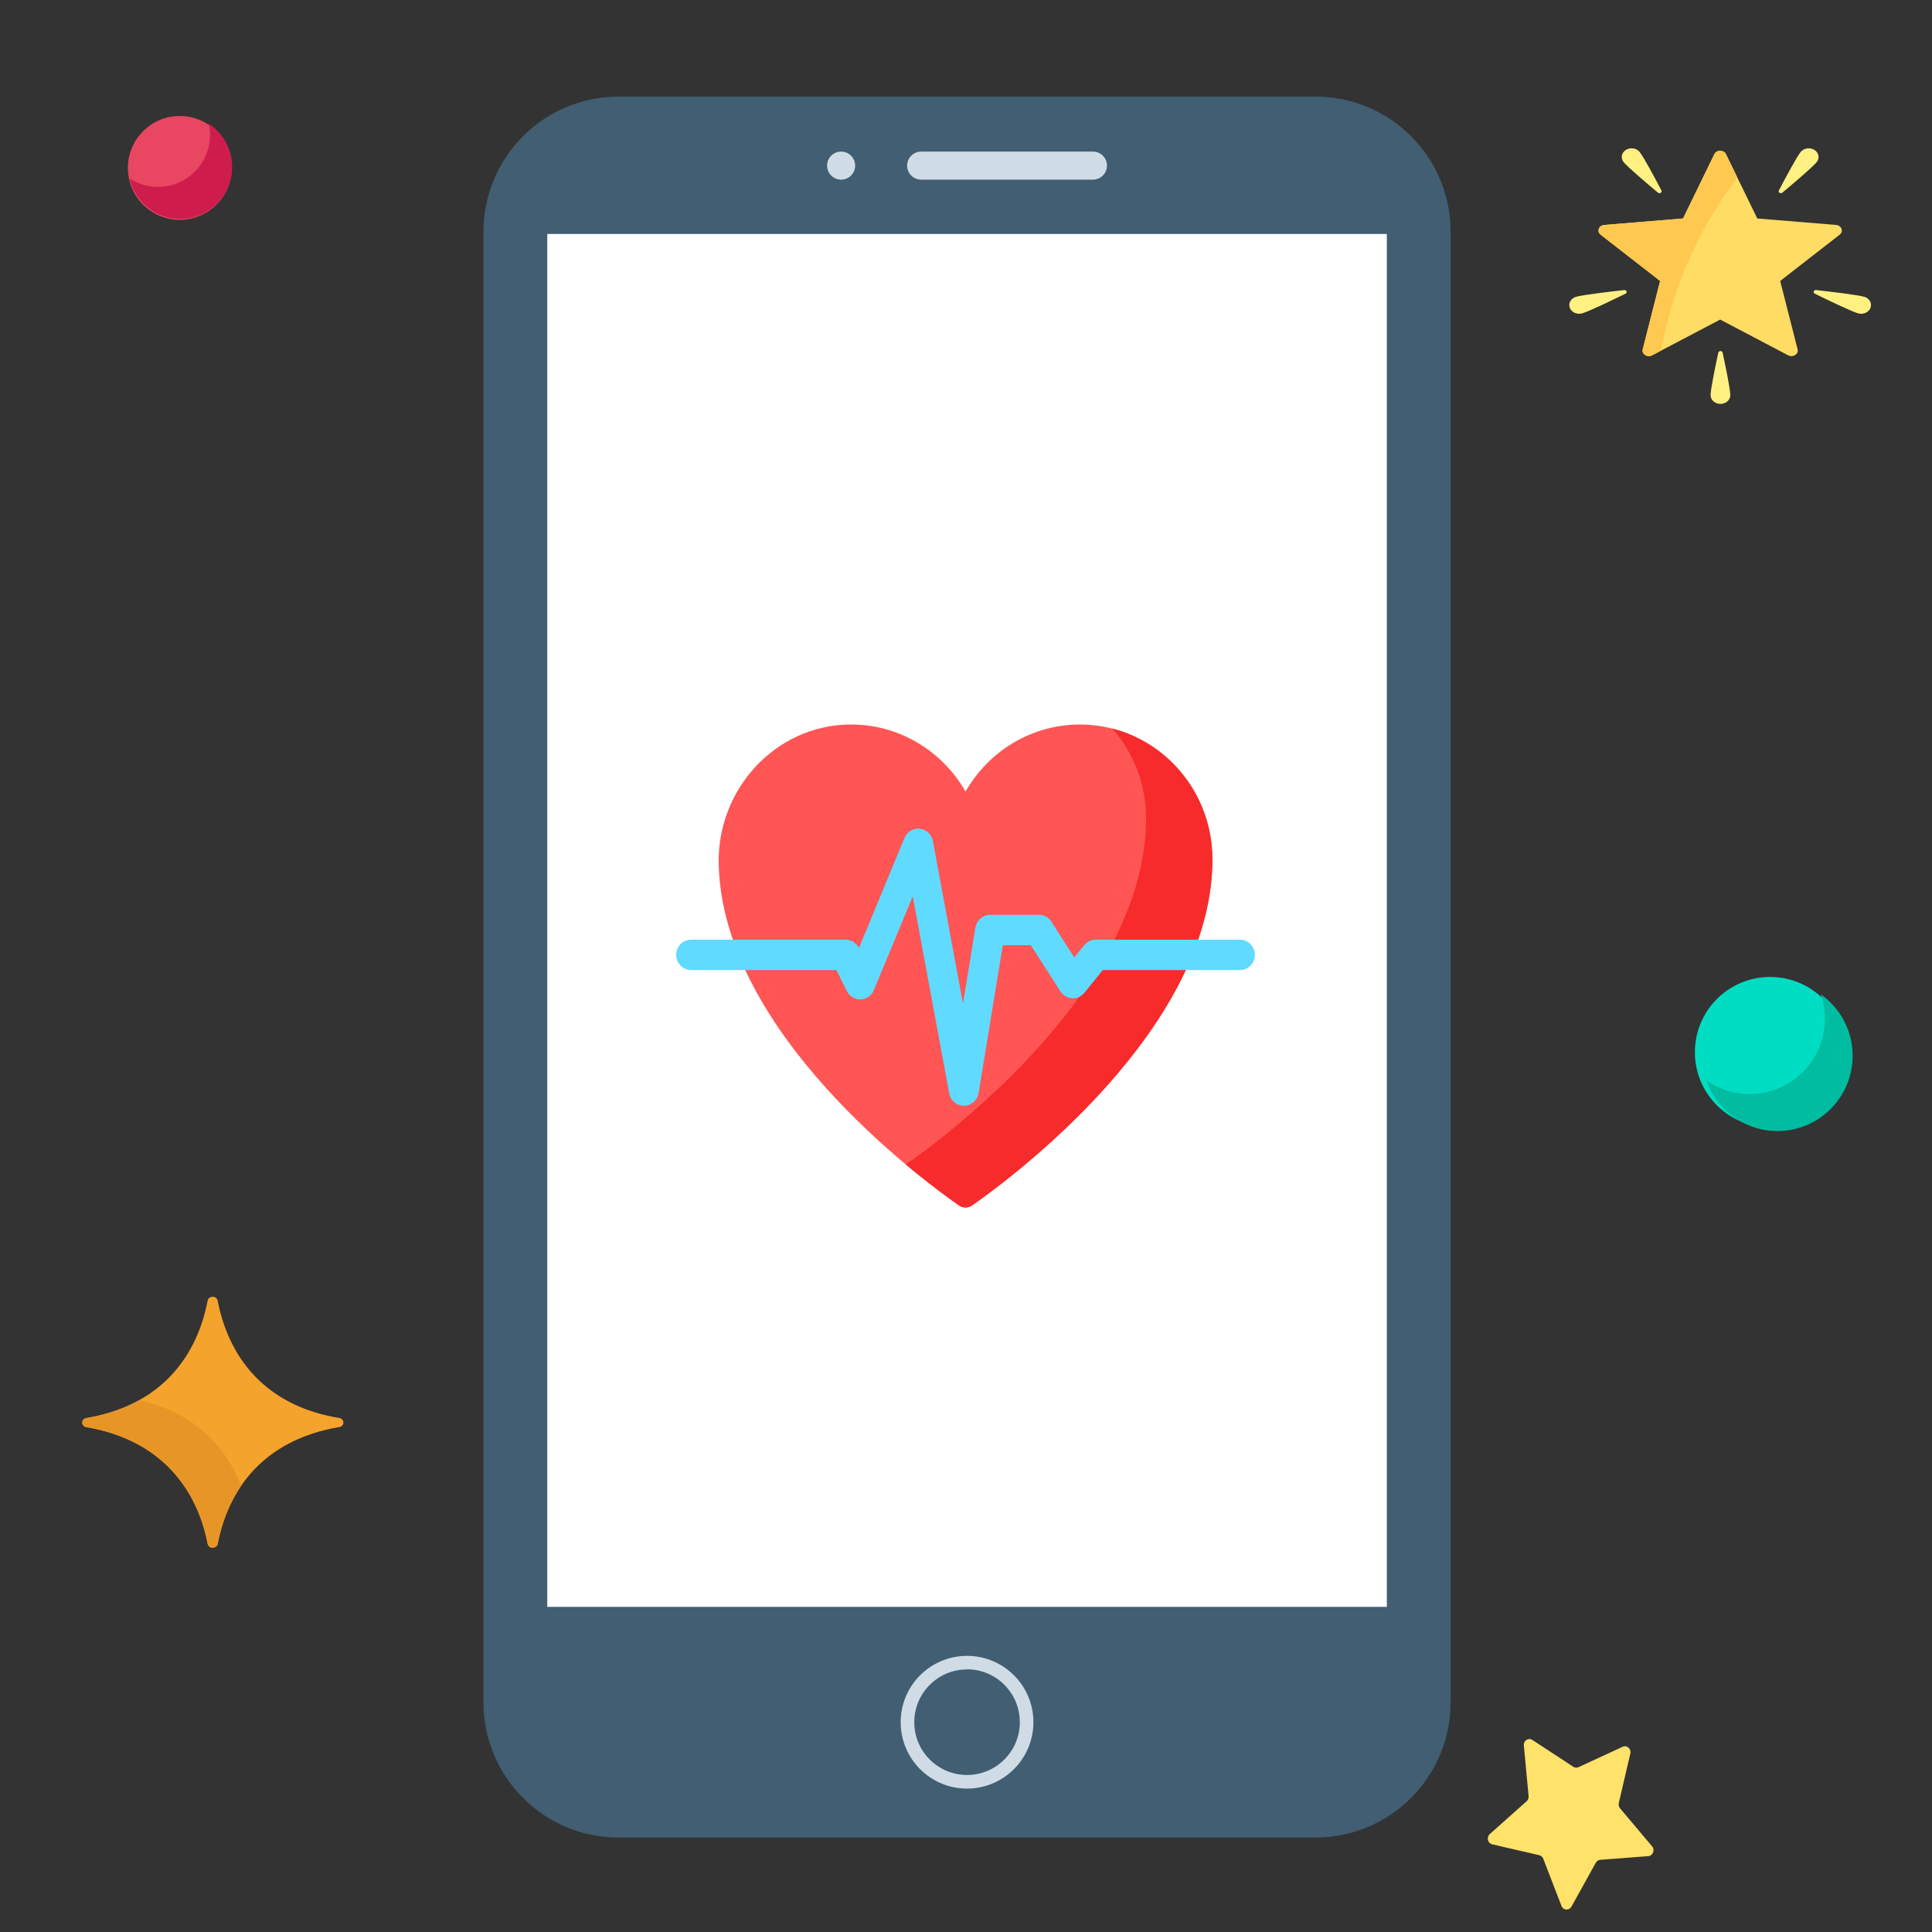<?xml version="1.0" encoding="UTF-8" standalone="no"?>
<svg
   xmlns:dc="http://purl.org/dc/elements/1.1/"
   xmlns:cc="http://creativecommons.org/ns#"
   xmlns:rdf="http://www.w3.org/1999/02/22-rdf-syntax-ns#"
   xmlns:svg="http://www.w3.org/2000/svg"
   xmlns="http://www.w3.org/2000/svg"
   width="200mm"
   height="200mm"
   viewBox="0 0 200 200"
   version="1.1"
   id="svg8">
  <rect x="0" y="0" width="200" height="200" fill="#333333" stroke="none"/>
  <defs
     id="defs2" />
  <g
     id="layer1"
     transform="translate(-7.56,-84.577)">
    <g
       id="g935"
       transform="matrix(0.352,0,0,0.352,17.556,94.577)">
      <path
         id="path817"
         d="M 358.584,512 H 153.416 c -21.864,-0.064 -39.568,-17.768 -39.632,-39.632 V 39.632 C 113.848,17.768 131.552,0.064 153.416,0 h 205.168 c 21.864,0.064 39.568,17.768 39.632,39.632 v 432.736 c -0.072,21.856 -17.776,39.56 -39.632,39.632 z"
         style="fill:#415e72" />
      <rect
         id="rect819"
         height="403.76"
         width="246.912"
         style="fill:#ffffff"
         y="40.4"
         x="132.544" />
      <g
         id="g827">
        <path
           id="path821"
           d="m 293.032,24.424 h -50.528 c -2.28,-0.008 -4.12,-1.848 -4.128,-4.128 v 0 c 0.008,-2.28 1.848,-4.12 4.128,-4.128 h 50.528 c 2.28,0.008 4.12,1.848 4.128,4.128 v 0 c -0.008,2.28 -1.848,4.12 -4.128,4.128 z"
           style="fill:#cfdce5" />
        <circle
           id="circle823"
           r="4.128"
           cy="20.296"
           cx="218.968"
           style="fill:#cfdce5" />
        <path
           id="path825"
           d="m 256,497.6 c -10.784,0 -19.52,-8.736 -19.52,-19.52 0,-10.784 8.736,-19.52 19.52,-19.52 10.784,0 19.52,8.736 19.52,19.52 v 0 c -0.016,10.776 -8.744,19.504 -19.52,19.52 z m 0,-35.048 c -8.568,0 -15.52,6.952 -15.52,15.52 0,8.568 6.952,15.52 15.52,15.52 8.568,0 15.52,-6.952 15.52,-15.52 v 0 c 0.008,-8.584 -6.936,-15.544 -15.52,-15.552 v 0 z"
           style="fill:#cfdce5" />
      </g>
    </g>
  </g>
  <g
     id="layer2"
     style="display:inline"
     transform="translate(-7.56,-84.577)">
    <g
       id="g955"
       transform="matrix(0.117,0,0,0.119,77.56,159.518)">
      <path
         id="path938"
         d="M 474.395,122.031 C 475.938,56.637 424.004,1.219 358.594,0.508 314.801,0.031 276.492,23.605 255.996,58.824 235.496,23.605 197.191,0.027 153.398,0.508 87.988,1.219 36.055,56.637 37.598,122.031 41.051,268.16 215.824,395.262 250.172,418.852 c 3.512,2.414 8.137,2.414 11.648,0 34.348,-23.59 209.121,-150.691 212.574,-296.82 z m 0,0"
         style="fill:#ff5555" />
      <path
         id="path940"
         d="m 474.453,117.66 c 0,147.941 -177.898,277.332 -212.629,301.184 -3.516,2.414 -8.145,2.426 -11.664,0.012 -8.555,-5.875 -25.824,-18.172 -46.984,-35.582 34.879,-23.969 212.535,-153.285 212.535,-301.137 0,-30.031 -11.285,-57.43 -29.863,-78.137 50.906,12.746 88.605,58.781 88.605,113.66 z m 0,0"
         style="fill:#f72b2b" />
      <path
         id="path942"
         d="m 254.547,332.152 c -6.352,0 -11.809,-4.52 -12.988,-10.77 l -32.273,-171.434 -34.34,81.609 c -2,4.754 -6.578,7.906 -11.73,8.082 -5.16,0.176 -9.938,-2.664 -12.254,-7.27 L 141.781,214.125 H 13.215 C 5.918,214.125 0,208.207 0,200.91 0,193.609 5.918,187.695 13.215,187.695 H 149.926 c 4.969,0 9.516,2.785 11.77,7.207 l 40.27,-95.691 c 2.262,-5.379 7.785,-8.637 13.578,-8.016 5.801,0.617 10.508,4.961 11.59,10.695 l 26.609,141.363 11.012,-66.145 c 1.059,-6.375 6.57,-11.047 13.031,-11.047 h 43.129 c 4.469,0 8.637,2.258 11.074,6 l 20.25,31.082 8.734,-10.625 c 2.512,-3.055 6.258,-4.824 10.211,-4.824 h 127.602 c 7.297,0 13.211,5.918 13.211,13.215 0,7.297 -5.914,13.215 -13.211,13.215 H 377.43 l -16.211,19.723 c -2.672,3.25 -6.738,5.035 -10.938,4.805 -4.207,-0.23 -8.047,-2.453 -10.344,-5.98 l -26.18,-40.18 h -24.773 l -21.402,128.613 c -1.051,6.32 -6.488,10.977 -12.895,11.043 -0.047,0 -0.098,0.004 -0.141,0.004 z m 0,0"
         style="fill:#60daff" />
    </g>
  </g>
  <g
     id="layer3">
    <g
       id="g1117"
       transform="matrix(0.061,0,0,0.054,162.454,14.758)">
      <path
         id="path1041"
         d="M 452.71,157.937 318.969,145.533 265.843,22.17 c -3.72,-8.638 -15.967,-8.638 -19.686,0 L 193.031,145.532 59.29,157.937 c -9.365,0.868 -13.149,12.516 -6.084,18.723 l 100.908,88.646 -29.531,131.029 c -2.068,9.175 7.841,16.373 15.927,11.572 L 256,339.331 371.49,407.907 c 8.087,4.802 17.994,-2.397 15.927,-11.572 L 357.885,265.306 458.794,176.66 c 7.065,-6.207 3.28,-17.855 -6.084,-18.723 z"
         style="fill:#ffdc64" />
      <g
         id="g1053">
        <path
           id="path1043"
           d="m 119.278,17.923 c 6.818,9.47 26.062,50.14 37.064,73.842 1.73,3.726 -2.945,7.092 -5.93,4.269 C 131.425,78.082 98.96,46.93 92.142,37.459 c -5.395,-7.493 -3.694,-17.941 3.8,-23.336 7.493,-5.395 17.941,-3.693 23.336,3.8 z"
           style="fill:#fff082" />
        <path
           id="path1045"
           d="m 392.722,17.923 c -6.818,9.47 -26.062,50.14 -37.064,73.842 -1.73,3.726 2.945,7.092 5.93,4.269 18.987,-17.952 51.451,-49.105 58.27,-58.575 5.395,-7.493 3.694,-17.941 -3.8,-23.336 -7.493,-5.395 -17.941,-3.693 -23.336,3.8 z"
           style="fill:#fff082" />
        <path
           id="path1047"
           d="m 500.461,295.629 c -11.094,-3.618 -55.689,-9.595 -81.612,-12.875 -4.075,-0.516 -5.861,4.961 -2.266,6.947 22.873,12.635 62.416,34.099 73.51,37.717 8.778,2.863 18.215,-1.932 21.078,-10.711 2.863,-8.779 -1.932,-18.215 -10.71,-21.078 z"
           style="fill:#fff082" />
        <path
           id="path1049"
           d="m 11.539,295.629 c 11.094,-3.618 55.689,-9.595 81.612,-12.875 4.075,-0.516 5.861,4.961 2.266,6.947 -22.873,12.635 -62.416,34.099 -73.51,37.717 -8.778,2.863 -18.215,-1.932 -21.078,-10.711 -2.863,-8.779 1.932,-18.215 10.71,-21.078 z"
           style="fill:#fff082" />
        <path
           id="path1051"
           d="m 239.794,484.31 c 0,-11.669 8.145,-55.919 13.065,-81.582 0.773,-4.034 6.534,-4.034 7.307,0 4.92,25.663 13.065,69.913 13.065,81.582 0,9.233 -7.485,16.718 -16.718,16.718 -9.234,10e-4 -16.719,-7.485 -16.719,-16.718 z"
           style="fill:#fff082" />
      </g>
      <path
         id="path1055"
         d="M 285.161,67.03 265.842,22.17 c -3.72,-8.638 -15.967,-8.638 -19.686,0 L 193.03,145.532 59.29,157.937 c -9.365,0.868 -13.149,12.516 -6.084,18.723 l 100.908,88.646 -29.531,131.029 c -2.068,9.175 7.841,16.373 15.927,11.572 l 15.371,-9.127 C 181.08,235.66 251.922,115.918 285.161,67.03 Z"
         style="fill:#ffc850" />
      <g
         id="g1057" />
      <g
         id="g1059" />
      <g
         id="g1061" />
      <g
         id="g1063" />
      <g
         id="g1065" />
      <g
         id="g1067" />
      <g
         id="g1069" />
      <g
         id="g1071" />
      <g
         id="g1073" />
      <g
         id="g1075" />
      <g
         id="g1077" />
      <g
         id="g1079" />
      <g
         id="g1081" />
      <g
         id="g1083" />
      <g
         id="g1085" />
    </g>
    <g
       id="g1193"
       transform="matrix(0.078,0,0,0.071,-4.385,130.561)">
      <g
         id="g1121">
        <path
           d="m 506.478,228.585 c -11.078,-2.011 -21.81,-4.751 -31.899,-8.144 -73.954,-24.87 -115.76,-85.293 -129.515,-163.078 -1.306,-7.369 -11.936,-7.37 -13.242,0 -15.986,90.386 -69.19,154.305 -160.955,171.337 -7.298,1.354 -7.296,11.871 0.004,13.222 90.918,16.817 145.053,80.615 160.984,170.28 1.003,5.649 6.968,5.678 6.628,5.547 3.261,-0.004 6.051,-2.35 6.614,-5.561 8.111,-46.239 30.883,-109.059 93.316,-145.737 19.945,-11.706 42.851,-19.994 68.08,-24.637 3.193,-0.587 5.511,-3.373 5.507,-6.62 -0.004,-3.248 -2.328,-6.029 -5.522,-6.609 z"
           style="fill:#f4a32c"
           id="SVGCleanerId_0_1_" />
      </g>
      <path
         id="path1123"
         d="m 241.129,202.507 c -21.543,13.171 -45.431,21.583 -70.262,26.192 -7.298,1.354 -7.296,11.871 0.004,13.222 90.918,16.817 145.053,80.615 160.984,170.28 1.003,5.649 6.968,5.678 6.628,5.547 3.261,-0.004 6.051,-2.35 6.614,-5.561 4.49,-25.597 13.49,-56.271 31.207,-84.782 -24.038,-66.89 -69.958,-108.527 -135.175,-124.898 z"
         style="fill:#e89528" />
    </g>
  </g>
  <g
     transform="translate(-0.536,-13.409)"
     id="layer4">
    <g
       id="g1470"
       transform="matrix(0.265,0,0,0.265,-177.725,38.15)">
      <g
         id="g1342"
         transform="translate(7.143,118.571)">
        <circle
           id="circle1334"
           r="29.382"
           cy="199.084"
           cx="1357.017"
           style="fill:#00ddc2" />
      </g>
      <g
         id="g1356"
         transform="translate(7.143,118.571)">
        <path
           id="path1354"
           d="m 1389.256,200.507 c 0,16.23 -13.156,29.386 -29.386,29.386 -12.877,0 -23.824,-8.285 -27.776,-19.831 4.788,3.395 10.638,5.386 16.942,5.386 16.23,0 29.386,-13.156 29.386,-29.386 0,-3.343 -0.557,-6.552 -1.589,-9.544 7.522,5.324 12.423,14.084 12.423,23.989 z"
           style="fill:#00bca1" />
      </g>
      <circle
         id="circle1358"
         r="20.283"
         cy="-27.768"
         cx="742.914"
         style="fill:#e84661" />
      <g
         id="g1364"
         transform="translate(237.143,-232.857)">
        <path
           id="path1360"
           d="m 526.23,204.74 c 0,11.195 -9.08,20.275 -20.285,20.275 -9.678,0 -17.768,-6.779 -19.79,-15.838 3.199,2.105 7.016,3.333 11.133,3.333 11.195,0 20.285,-9.08 20.285,-20.285 0,-1.527 -0.165,-3.013 -0.495,-4.437 5.509,3.621 9.152,9.864 9.152,16.952 z"
           style="fill:#ce1d4c" />
      </g>
      <path
         id="path1382"
         d="m 1271.277,586.324 16.006,10.487 c 0.609,0.399 1.365,0.456 2.022,0.153 l 17.259,-7.971 c 1.654,-0.764 3.42,0.806 2.989,2.656 l -4.504,19.308 c -0.171,0.735 0.011,1.512 0.487,2.077 l 12.517,14.861 c 1.2,1.424 0.331,3.682 -1.47,3.821 l -18.79,1.446 c -0.715,0.055 -1.359,0.478 -1.721,1.131 l -9.524,17.157 c -0.913,1.644 -3.215,1.47 -3.897,-0.295 l -7.109,-18.414 c -0.271,-0.701 -0.85,-1.216 -1.551,-1.378 l -18.403,-4.258 c -1.764,-0.408 -2.318,-2.773 -0.939,-4.003 l 14.396,-12.826 c 0.548,-0.488 0.833,-1.23 0.763,-1.983 l -1.85,-19.788 c -0.176,-1.896 1.784,-3.184 3.318,-2.179 z"
         style="fill:#ffe269;stroke-width:0.434" />
    </g>
  </g>
</svg>
